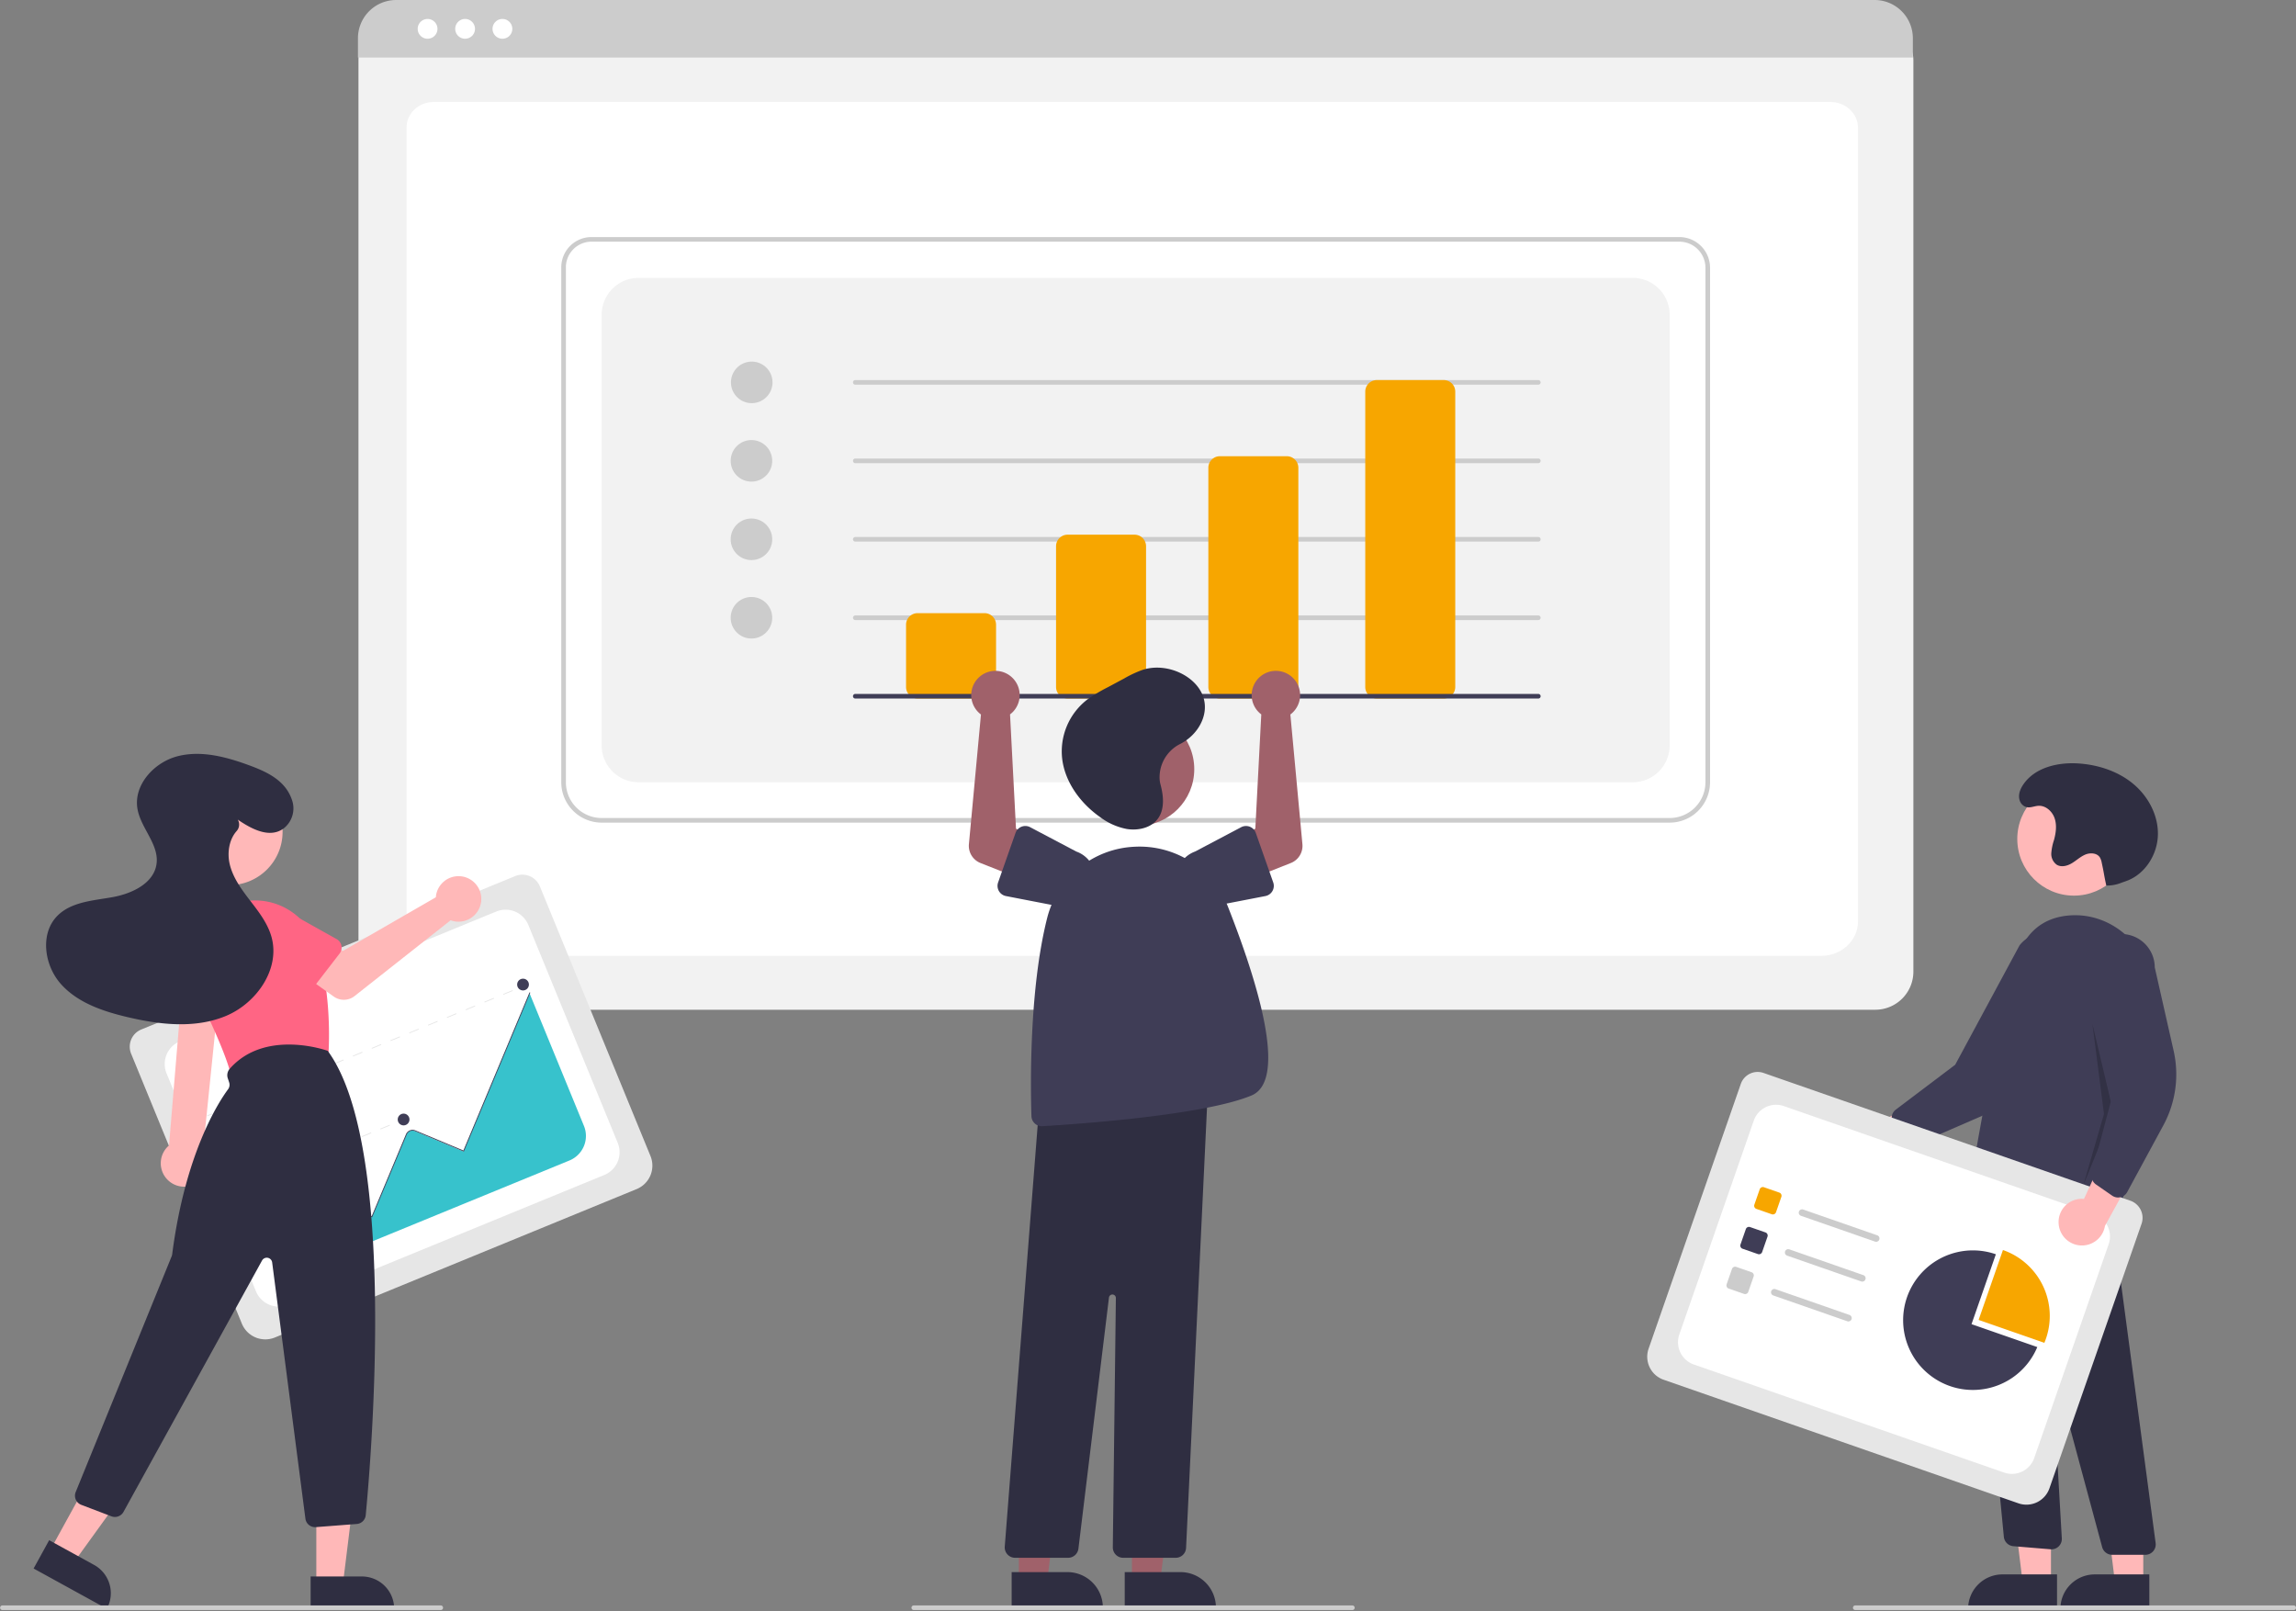 <svg xmlns="http://www.w3.org/2000/svg" width="600" height="421" fill="none"><rect width="100%" height="100%" fill="#808080" stroke="none"/><g clip-path="url(#a)"><path fill="#F2F2F2" d="M490.063 263.849H103.627a9.962 9.962 0 0 1-9.95-9.95V15.616a7.298 7.298 0 0 1 7.29-7.29h391.63a7.423 7.423 0 0 1 7.416 7.416v238.157a9.96 9.96 0 0 1-9.95 9.95Z"/><path fill="#fff" d="M475.966 249.758H115.819c-5.28 0-9.575-4.022-9.575-8.966v-207.5c0-3.666 3.183-6.65 7.095-6.65h364.989c3.977 0 7.213 3.033 7.213 6.76v207.39c0 4.944-4.296 8.966-9.575 8.966Z"/><path fill="#CCC" d="M499.875 15.045H93.539V9.98A9.994 9.994 0 0 1 103.525 0h386.364a9.996 9.996 0 0 1 9.986 9.98v5.065Z"/><path fill="#fff" d="M111.686 10.121a2.583 2.583 0 1 0 0-5.165 2.583 2.583 0 0 0 0 5.165ZM121.491 10.121a2.583 2.583 0 1 0 0-5.165 2.583 2.583 0 0 0 0 5.165ZM131.296 10.121a2.583 2.583 0 1 0 0-5.167 2.583 2.583 0 0 0 0 5.167Z"/><path fill="#CCC" d="M436.325 214.956H157.227a10.564 10.564 0 0 1-10.553-10.553V69.838a7.898 7.898 0 0 1 7.892-7.893H438.86a8.028 8.028 0 0 1 8.018 8.019v134.439a10.563 10.563 0 0 1-10.553 10.553ZM154.566 63.151a6.695 6.695 0 0 0-6.686 6.687v134.565a9.355 9.355 0 0 0 9.347 9.347h279.098a9.359 9.359 0 0 0 9.347-9.347V69.963a6.817 6.817 0 0 0-6.812-6.812H154.566Z"/><path fill="#F2F2F2" d="M166.875 204.403h259.802a9.648 9.648 0 0 0 9.648-9.648V82.263a9.646 9.646 0 0 0-9.648-9.648H166.875a9.65 9.65 0 0 0-9.648 9.648v112.492a9.647 9.647 0 0 0 9.648 9.648Z"/><path fill="#CCC" d="M196.374 105.345a5.428 5.428 0 1 0 0-10.855 5.428 5.428 0 0 0 0 10.855ZM196.374 125.846a5.427 5.427 0 1 0 0-10.854 5.427 5.427 0 0 0 0 10.854ZM196.374 146.348a5.427 5.427 0 1 0 0-10.854 5.427 5.427 0 0 0 0 10.854ZM196.374 166.85a5.427 5.427 0 1 0 0-10.854 5.427 5.427 0 0 0 0 10.854ZM402.002 100.52H223.509a.602.602 0 1 1 0-1.206h178.493a.602.602 0 1 1 0 1.206ZM402.002 121.022H223.509a.602.602 0 0 1-.426-1.029.603.603 0 0 1 .426-.177h178.493a.603.603 0 0 1 0 1.206ZM402.002 141.524H223.509a.602.602 0 0 1-.426-1.029.603.603 0 0 1 .426-.177h178.493a.603.603 0 0 1 0 1.206ZM402.002 162.026H223.509a.602.602 0 0 1-.426-1.029.603.603 0 0 1 .426-.177h178.493a.603.603 0 0 1 0 1.206Z"/><path fill="#f7a600" d="M257.278 182.53H239.79a3.018 3.018 0 0 1-3.015-3.015v-16.281a3.018 3.018 0 0 1 3.015-3.015h17.488a3.02 3.02 0 0 1 3.015 3.015v16.281a3.018 3.018 0 0 1-3.015 3.015ZM296.475 182.529h-17.487a3.018 3.018 0 0 1-3.015-3.015V142.73a3.02 3.02 0 0 1 3.015-3.015h17.487a3.018 3.018 0 0 1 3.015 3.015v36.784a3.02 3.02 0 0 1-3.015 3.015ZM336.274 182.529h-17.487a3.01 3.01 0 0 1-2.131-.884 3.015 3.015 0 0 1-.885-2.131v-57.286a3.017 3.017 0 0 1 3.016-3.015h17.487a3.02 3.02 0 0 1 3.015 3.015v57.286a3.018 3.018 0 0 1-3.015 3.015ZM377.278 182.531H359.79a3.019 3.019 0 0 1-3.015-3.016V102.33a3.018 3.018 0 0 1 3.015-3.016h17.488a3.017 3.017 0 0 1 3.015 3.016v77.185a3.018 3.018 0 0 1-3.015 3.016Z"/><path fill="#3F3D56" d="M402.002 182.53H223.509a.602.602 0 0 1-.426-1.029.603.603 0 0 1 .426-.177h178.493a.603.603 0 0 1 0 1.206Z"/><path fill="#FFB8B8" d="M480.422 295.02a6.07 6.07 0 0 1 4.374-2.683 6.062 6.062 0 0 1 4.865 1.632l19.149-9.883-1.191 11.134-18.002 7.678a6.097 6.097 0 0 1-9.195-7.878Z"/><path fill="#3F3D56" d="M496.9 299.172a2.714 2.714 0 0 1-.919-1.333l-1.523-4.92a2.723 2.723 0 0 1 .957-2.968l15.52-11.723 16.809-31.183a8.755 8.755 0 0 1 2.577-2.235 8.763 8.763 0 0 1 3.236-1.078 8.736 8.736 0 0 1 9.765 7.583 8.736 8.736 0 0 1-1.769 6.452l-9.563 20.184a27.965 27.965 0 0 1-14.149 13.686l-18.188 7.889c-.35.151-.728.228-1.109.224a2.736 2.736 0 0 1-1.644-.578Z"/><path fill="#FFB8B8" d="M541.975 234.032c8.179 0 14.81-6.631 14.81-14.811s-6.631-14.811-14.81-14.811c-8.18 0-14.811 6.631-14.811 14.811s6.631 14.811 14.811 14.811ZM535.967 413.51h-7.392l-3.516-28.516 10.911.001-.003 28.515Z"/><path fill="#2F2E41" d="M523.293 411.396h14.258v8.977h-23.235a8.981 8.981 0 0 1 8.977-8.977Z"/><path fill="#FFB8B8" d="m560.088 413.511-7.392-.001-3.516-28.516 10.911.001-.003 28.516Z"/><path fill="#2F2E41" d="M547.414 411.398h14.258v8.977h-23.234a8.961 8.961 0 0 1 2.629-6.347 8.981 8.981 0 0 1 6.347-2.63ZM560.628 406.274h-8.663a2.72 2.72 0 0 1-2.62-2.008l-12.47-46.252a.304.304 0 0 0-.527-.109.3.3 0 0 0-.065.206l2.519 43.865a2.714 2.714 0 0 1-2.935 2.859l-9.737-.812a2.719 2.719 0 0 1-2.47-2.39l-8.871-92.108 3.432 2.06 32.158-5.46 12.939 97.077a2.711 2.711 0 0 1-2.69 3.072Z"/><path fill="#3F3D56" d="M525.544 319.248a19.871 19.871 0 0 1-10.065-2.833 2.705 2.705 0 0 1-1.288-2.767c1.131-6.927 7.045-42.457 12.427-61.827 2.192-7.889 7.038-12.138 14.404-12.629 10.775-.707 20.352 7.723 21.349 18.814 1.759 19.567-5.387 47.367-8.541 58.411a2.706 2.706 0 0 1-3.076 1.923 2.7 2.7 0 0 1-1.198-.532l-6.429-5.001a2.132 2.132 0 0 0-2.723.113c-5.419 4.834-10.567 6.328-14.86 6.328Z"/><path fill="#000" d="m546.806 267.58 5.427 22.915-7.84 19.296 5.428-18.693-3.015-23.518Z" opacity=".2"/><path fill="#2F2E41" d="M550.426 231.4a9.987 9.987 0 0 0 3.852-.697c.539-.208 1.099-.379 1.637-.587 4.753-1.836 7.884-6.897 7.997-11.991.112-5.094-2.526-10.038-6.443-13.297-3.917-3.258-8.99-4.931-14.071-5.318-5.472-.417-11.635.97-14.693 5.528-.814 1.213-1.383 2.685-.901 4.149.145.442.403.839.748 1.15 1.366 1.215 2.727.301 4.12.221 1.913-.111 3.632 1.438 4.249 3.252.618 1.815.346 3.812-.153 5.663a14.12 14.12 0 0 0-.713 3.443 3.463 3.463 0 0 0 1.434 3.048c1.196.723 2.766.305 3.962-.417 1.197-.721 2.231-1.725 3.523-2.255 1.292-.531 3.029-.414 3.781.764.239.428.401.896.478 1.38.674 3.072.519 2.891 1.193 5.964Z"/><path fill="#E6E6E6" d="m527.469 392.823-92.741-32.298a6.369 6.369 0 0 1-3.631-3.238 6.369 6.369 0 0 1-.282-4.858l24.1-69.201a4.665 4.665 0 0 1 5.931-2.867l95.876 33.39a4.747 4.747 0 0 1 2.917 6.034l-24.074 69.125a6.369 6.369 0 0 1-3.238 3.631 6.369 6.369 0 0 1-4.858.282Z"/><path fill="#fff" d="m442.642 356.548 81.096 28.242a6.163 6.163 0 0 0 7.85-3.795l19.461-55.879a6.17 6.17 0 0 0-3.795-7.851l-81.096-28.242a6.167 6.167 0 0 0-7.851 3.795l-19.46 55.879a6.179 6.179 0 0 0 .271 4.711 6.162 6.162 0 0 0 3.524 3.14Z"/><path fill="#f7a600" d="m463.008 317.288-4.016-1.399a.868.868 0 0 1-.536-1.108l1.399-4.016a.87.87 0 0 1 1.108-.535l4.016 1.398a.87.87 0 0 1 .535 1.108l-1.398 4.016a.871.871 0 0 1-1.108.536Z"/><path fill="#3F3D56" d="m459.383 327.694-4.016-1.399a.868.868 0 0 1-.536-1.107l1.399-4.017a.869.869 0 0 1 1.108-.535l4.016 1.399a.87.87 0 0 1 .535 1.107l-1.398 4.017a.874.874 0 0 1-1.108.535Z"/><path fill="#CCC" d="m455.76 338.1-4.016-1.398a.873.873 0 0 1-.536-1.108l1.399-4.016a.868.868 0 0 1 1.108-.536l4.016 1.399a.87.87 0 0 1 .535 1.108l-1.398 4.016a.87.87 0 0 1-1.108.535ZM489.996 324.435l-19.351-6.739a.863.863 0 0 1-.499-.443.872.872 0 0 1 .133-.958.88.88 0 0 1 .601-.29.878.878 0 0 1 .337.048l19.351 6.739a.875.875 0 0 1 .584.772.859.859 0 0 1-.219.63.865.865 0 0 1-.601.289.873.873 0 0 1-.336-.048ZM486.37 334.841l-19.351-6.739a.872.872 0 0 1-.092-1.605.867.867 0 0 1 .665-.038l19.351 6.739a.865.865 0 0 1 .584.771.897.897 0 0 1-.047.337.887.887 0 0 1-.444.497.859.859 0 0 1-.666.038ZM482.747 345.247l-19.351-6.739a.87.87 0 0 1 .573-1.643l19.35 6.739a.873.873 0 0 1 .536 1.108.874.874 0 0 1-1.108.535Z"/><path fill="#f7a600" d="M534.244 350.884a18.231 18.231 0 0 0-10.827-24.249l-6.36 18.263 17.187 5.986Z"/><path fill="#3F3D56" d="m515.206 346.009 6.36-18.264a18.232 18.232 0 0 0-19.426 4.884 18.238 18.238 0 0 0-3.222 19.77 18.233 18.233 0 0 0 26.849 7.681 18.222 18.222 0 0 0 6.626-8.086l-17.187-5.985Z"/><path fill="#FFB8B8" d="M537.977 319.811a6.073 6.073 0 0 1 1.786-4.81 6.063 6.063 0 0 1 4.835-1.718l8.969-19.594 5.934 9.497-9.427 17.15a6.097 6.097 0 0 1-12.097-.525Z"/><path fill="#3F3D56" d="M553.504 312.911a2.722 2.722 0 0 1-1.546-.482l-4.235-2.932a2.73 2.73 0 0 1-1.078-2.926l4.978-18.802-6.017-34.91a8.733 8.733 0 0 1 2.526-6.2 8.74 8.74 0 0 1 14.957 6.115l4.93 21.783a27.96 27.96 0 0 1-2.687 19.501l-9.443 17.432a2.715 2.715 0 0 1-2.385 1.421Z"/><path fill="#CCC" d="M599.397 420.712H484.824a.605.605 0 0 1-.427-1.03.604.604 0 0 1 .427-.176h114.573a.603.603 0 1 1 0 1.206Z"/><path fill="#A0616A" d="m295.804 413.209 7.393-.001 3.517-28.515h-10.911l.001 28.516Z"/><path fill="#2F2E41" d="m293.918 410.796 14.559-.001h.001a9.28 9.28 0 0 1 9.278 9.278v.302h-23.838v-9.579Z"/><path fill="#A0616A" d="m266.255 413.209 7.393-.001 3.517-28.515h-10.911l.001 28.516Z"/><path fill="#2F2E41" d="m264.369 410.796 14.559-.001h.001a9.28 9.28 0 0 1 9.278 9.278v.302H264.37l-.001-9.579Z"/><path fill="#A0616A" d="M297.279 215.793c8.18 0 14.811-6.631 14.811-14.81 0-8.18-6.631-14.811-14.811-14.811-8.179 0-14.81 6.631-14.81 14.811 0 8.179 6.631 14.81 14.81 14.81Z"/><path fill="#2F2E41" d="M307.239 407.056H293.52a2.702 2.702 0 0 1-2.517-1.698 2.727 2.727 0 0 1-.197-1.049l.797-65.144a.905.905 0 0 0-1.802-.121l-7.984 65.626a2.717 2.717 0 0 1-2.694 2.386h-13.851a2.712 2.712 0 0 1-2.705-2.925l9.146-117.03.249-.027 43.796-4.73-5.809 122.127a2.707 2.707 0 0 1-2.71 2.585Z"/><path fill="#3F3D56" d="M272.246 294.284a2.707 2.707 0 0 1-2.704-2.628c-.239-7.4-.649-33.004 4.114-51.802a24.675 24.675 0 0 1 22.789-18.596 24.833 24.833 0 0 1 24.458 15.692c8.005 20.324 15.568 45.375 6.139 49.304-12.359 5.149-44.939 7.444-54.63 8.025a2.318 2.318 0 0 1-.166.005Z"/><path fill="#A0616A" d="M328.852 186.013c.233.239.484.46.752.659l-1.555 29.865-6.467 3.311 3.721 10.413 12.018-4.749a4.826 4.826 0 0 0 3.031-4.933l-3.149-33.877a6.336 6.336 0 0 0 2.3-6.819 6.336 6.336 0 0 0-5.565-4.563 6.331 6.331 0 0 0-5.086 10.693Z"/><path fill="#3F3D56" d="m328.172 217.651 4.55 12.928a2.71 2.71 0 0 1-.206 2.25 2.724 2.724 0 0 1-1.838 1.314l-13.414 2.598a7.537 7.537 0 0 1-4.962-14.232l12.045-6.358a2.716 2.716 0 0 1 3.218.516c.271.28.478.616.607.984Z"/><path fill="#A0616A" d="M264.7 186.013a6.28 6.28 0 0 1-.752.659l1.555 29.865 6.467 3.311-3.721 10.413-12.018-4.749a4.826 4.826 0 0 1-3.031-4.933l3.149-33.877a6.336 6.336 0 0 1-2.299-6.819 6.327 6.327 0 0 1 9.242-3.74 6.325 6.325 0 0 1 3.091 6.498 6.334 6.334 0 0 1-1.683 3.372Z"/><path fill="#3F3D56" d="M266.951 216.023a2.712 2.712 0 0 1 2.256.127l12.044 6.357a7.54 7.54 0 0 1 4.617 9.59 7.536 7.536 0 0 1-9.578 4.642l-13.415-2.597a2.705 2.705 0 0 1-1.838-1.315 2.702 2.702 0 0 1-.205-2.25l4.549-12.928a2.698 2.698 0 0 1 1.57-1.626Z"/><path fill="#2F2E41" d="M303.032 203.508a9.742 9.742 0 0 1 5.452-9.147c4.502-2.324 7.33-7.281 6.091-11.808-1.586-5.794-9.473-9.552-15.863-7.559a29.299 29.299 0 0 0-4.981 2.316l-4.175 2.237a43.376 43.376 0 0 0-5.146 3.038 17.082 17.082 0 0 0-6.796 15.998c.822 5.891 4.68 11.293 9.96 14.992a16.855 16.855 0 0 0 6.826 3.034c2.531.417 5.349-.057 7.199-1.631 2.893-2.46 2.594-6.58 1.658-10.02a7.342 7.342 0 0 1-.225-1.45Z"/><path fill="#CCC" d="M353.367 420.712H238.794a.603.603 0 0 1 0-1.206h114.573a.604.604 0 1 1 0 1.206Z"/><path fill="#E6E6E6" d="M166.378 310.706 71.839 349.49a6.622 6.622 0 0 1-8.632-3.61l-28.94-70.542a4.853 4.853 0 0 1 2.645-6.324l97.735-40.096a4.937 4.937 0 0 1 6.433 2.691l28.908 70.465a6.62 6.62 0 0 1-3.61 8.632Z"/><path fill="#fff" d="m75.262 340.933 82.668-33.914a6.418 6.418 0 0 0 3.501-8.371l-23.369-56.962a6.402 6.402 0 0 0-1.384-2.086 6.404 6.404 0 0 0-4.53-1.895 6.413 6.413 0 0 0-2.457.48l-82.667 33.914a6.416 6.416 0 0 0-3.501 8.371l23.369 56.963a6.422 6.422 0 0 0 3.46 3.483 6.401 6.401 0 0 0 4.91.017Z"/><path fill="#E6E6E6" d="m137.606 257.22-1.215.499.083.202 1.215-.498-.083-.203ZM134.019 258.929l-2.456 1.007-.083-.202 2.456-1.007.083.202Zm-4.911 2.015-2.455 1.007-.083-.203 2.455-1.007.083.203Zm-4.911 2.014-2.455 1.008-.083-.203 2.455-1.007.083.202Zm-4.91 2.015-2.456 1.007-.083-.202 2.456-1.008.083.203Zm-4.911 2.014-2.455 1.008-.083-.203 2.455-1.007.083.202Zm-4.911 2.015-2.455 1.007-.083-.202 2.455-1.008.083.203Zm-4.91 2.015-2.456 1.007-.083-.203 2.456-1.007.083.203Zm-4.91 2.014-2.456 1.008-.083-.203 2.455-1.007.083.202Zm-4.912 2.015-2.455 1.007-.083-.202 2.455-1.008.083.203Zm-4.91 2.014-2.456 1.008-.083-.203 2.456-1.007.083.202Zm-4.91 2.015-2.456 1.007-.083-.202 2.455-1.008.083.203ZM80 281.09l-2.455 1.007-.083-.203 2.455-1.007.083.203Zm-4.91 2.014-2.456 1.007-.083-.202 2.456-1.007.083.202Zm-4.91 2.015-2.456 1.007-.083-.203 2.455-1.007.083.203Zm-4.912 2.014-2.455 1.008-.083-.203 2.455-1.007.083.202Zm-4.91 2.015-2.456 1.007-.083-.202 2.456-1.008.083.203ZM55.364 290.96l-1.216.499.083.203 1.216-.499-.083-.203ZM105.43 292.431l-1.215.499.083.202 1.215-.498-.083-.203ZM101.878 294.124l-2.42.993-.082-.203 2.419-.992.083.202Zm-4.838 1.985-2.419.992-.083-.202 2.419-.992.083.202Zm-4.838 1.985-2.419.992-.083-.203 2.42-.992.082.203Zm-4.837 1.984-2.42.993-.082-.203 2.418-.992.084.202Zm-4.838 1.985-2.419.992-.083-.202 2.419-.992.083.202Zm-4.838 1.985-2.419.992-.083-.202 2.419-.993.083.203Zm-4.838 1.984-2.418.993-.084-.203 2.42-.992.082.202Zm-4.837 1.985-2.42.992-.082-.202 2.419-.992.083.202ZM63.092 309.798l-1.215.499.083.202 1.215-.498-.083-.203ZM85.385 311.066l-1.215.498.083.203 1.215-.499-.083-.202ZM81.765 312.789l-2.489 1.02-.083-.202 2.489-1.021.083.203Zm-4.978 2.041-2.488 1.021-.083-.202 2.488-1.021.083.202Zm-4.977 2.042-2.489 1.021-.083-.202 2.489-1.021.083.202ZM66.749 318.712l-1.216.499.083.203 1.216-.499-.083-.203ZM91.626 326.277l-1.216.498.083.203 1.216-.499-.084-.202ZM88.005 327.999l-2.489 1.021-.083-.202 2.489-1.021.083.202Zm-4.977 2.042-2.49 1.021-.082-.202 2.489-1.021.083.202Zm-4.978 2.042-2.488 1.021-.084-.202 2.49-1.021.082.202ZM72.989 333.921l-1.216.499.084.202 1.215-.498-.083-.203Z"/><path fill="#37C2CC" d="m78.773 331.968 70.056-28.74a6.925 6.925 0 0 0 3.773-9.023l-14.154-34.502-.137.061-17.192 41.106-12.75-5.331a1.651 1.651 0 0 0-1.469.092c-.332.2-.589.503-.731.864l-9.01 21.54-9.322-3.897a1.668 1.668 0 0 0-1.811.354 1.668 1.668 0 0 0-.362.538c-.06.146-5.808 14.249-6.89 16.938Z"/><path fill="#3F3D56" d="m78.557 332.291-.201-.084 7.208-17.239A1.865 1.865 0 0 1 88 313.97l9.139 3.821 8.958-21.422a1.861 1.861 0 0 1 2.435-.999l12.566 5.255 17.28-41.32.202.084-17.364 41.523-12.768-5.34a1.654 1.654 0 0 0-1.257-.004 1.639 1.639 0 0 0-.892.886l-9.043 21.624-9.34-3.906a1.643 1.643 0 0 0-2.149.881l-7.209 17.238ZM85.427 312.7a1.533 1.533 0 1 0 0-3.065 1.533 1.533 0 0 0 0 3.065Z"/><path fill="#3F3D56" d="M105.47 294.063a1.532 1.532 0 1 0 .001-3.065 1.532 1.532 0 0 0-.001 3.065ZM136.681 258.802a1.533 1.533 0 1 0 0-3.066 1.533 1.533 0 0 0 0 3.066Z"/><path fill="#FFB8B8" d="M50.896 309.428a6.097 6.097 0 0 0 3.208-4.031 6.084 6.084 0 0 0-1.031-5.046l4.552-44.505h-9.837l-3.618 43.457a6.117 6.117 0 0 0-1.134 8.05 6.123 6.123 0 0 0 7.86 2.075ZM59.927 231.284c7.687 0 13.918-6.231 13.918-13.917 0-7.687-6.231-13.918-13.918-13.918-7.686 0-13.917 6.231-13.917 13.918 0 7.686 6.23 13.917 13.917 13.917Z"/><path fill="#FF6584" d="M62.548 281.764a2.542 2.542 0 0 1-2.453-1.869c-1.115-4.052-4.016-10.901-8.623-20.36a16.862 16.862 0 0 1 9.577-23.284 16.85 16.85 0 0 1 13.1.792 16.844 16.844 0 0 1 8.562 9.946c3.57 11.194 3.398 23.184 3.158 27.82a2.554 2.554 0 0 1-2.003 2.36l-20.771 4.536c-.18.039-.363.059-.547.059Z"/><path fill="#FFB8B8" d="M82.663 413.925h6.947l3.305-26.796-10.253.001.001 26.795Z"/><path fill="#2F2E41" d="m103.008 420.375-21.834.001v-8.436h13.398a8.434 8.434 0 0 1 8.436 8.435Z"/><path fill="#FFB8B8" d="m13.195 404.921 6.088 3.347 15.807-21.889-8.985-4.94-12.91 23.482Z"/><path fill="#2F2E41" d="M27.916 420.375 8.783 409.856l4.064-7.392 11.74 6.455a8.435 8.435 0 0 1 3.329 11.456ZM82.337 399.051a2.546 2.546 0 0 1-2.526-2.222l-8.688-66.949a1.417 1.417 0 0 0-2.645-.502l-36.209 65.693a2.567 2.567 0 0 1-3.14 1.152l-7.893-3.007a2.558 2.558 0 0 1-1.43-1.366 2.548 2.548 0 0 1-.024-1.978l25.082-61.616a1.97 1.97 0 0 0 .129-.488c3.397-26.295 12.04-39.667 14.609-43.139a1.97 1.97 0 0 0 .28-1.798l-.352-1.059a2.547 2.547 0 0 1 .49-2.48c9.255-10.541 25.384-4.789 25.546-4.73l.081.03.05.069c18.087 24.804 11.4 105.367 9.876 121.265a2.543 2.543 0 0 1-2.343 2.294l-10.695.824a2.636 2.636 0 0 1-.198.007Z"/><path fill="#FFB8B8" d="M114.034 233.535c-.07.306-.115.617-.136.93l-24.342 14.042-5.916-3.406-6.308 8.258 9.888 7.048a4.534 4.534 0 0 0 5.44-.133l25.1-19.802a5.95 5.95 0 0 0 6.552-1.673 5.943 5.943 0 0 0 .753-6.72 5.956 5.956 0 0 0-6.019-3.083 5.952 5.952 0 0 0-5.012 4.539Z"/><path fill="#FF6584" d="m88.742 249.171-7.868 10.196a2.544 2.544 0 0 1-1.88.989 2.546 2.546 0 0 1-1.976-.778l-8.905-9.248a7.082 7.082 0 0 1 8.684-11.188l11.17 6.246a2.56 2.56 0 0 1 1.254 1.714 2.553 2.553 0 0 1-.48 2.069ZM58.25 266.887l-12.675-2.289a2.552 2.552 0 0 1-2.083-2.245 2.552 2.552 0 0 1 .12-1.08l4.11-12.164a7.082 7.082 0 0 1 13.93 2.557l-.401 12.792a2.552 2.552 0 0 1-3.002 2.429Z"/><path fill="#2F2E41" d="M62.13 214.167c3.577 2.448 8.274 4.965 11.927 2.357a6.648 6.648 0 0 0 2.182-7.664c-1.749-5.002-6.556-7.205-11.152-8.893-5.975-2.195-12.48-3.941-18.649-2.369-6.168 1.572-11.62 7.544-10.506 13.811.895 5.04 5.65 9.234 4.975 14.308-.68 5.107-6.423 7.795-11.493 8.708-5.07.912-10.744 1.205-14.388 4.847-4.648 4.646-3.487 12.95.886 17.855 4.374 4.906 10.975 7.129 17.37 8.64 8.475 2.003 17.64 3.056 25.688-.268 8.049-3.324 14.311-12.271 11.98-20.66-.985-3.544-3.305-6.539-5.547-9.454-2.242-2.916-4.512-5.965-5.367-9.542-.713-2.981-.185-6.442 1.791-8.678a2.517 2.517 0 0 0 .337-2.939l-.034-.059Z"/><path fill="#CCC" d="M115.176 420.712H.603a.604.604 0 0 1 0-1.206h114.573a.602.602 0 0 1 .426 1.029.603.603 0 0 1-.426.177Z"/></g><defs><clipPath id="a"><path fill="#fff" d="M0 0h600v420.712H0z"/></clipPath></defs></svg>